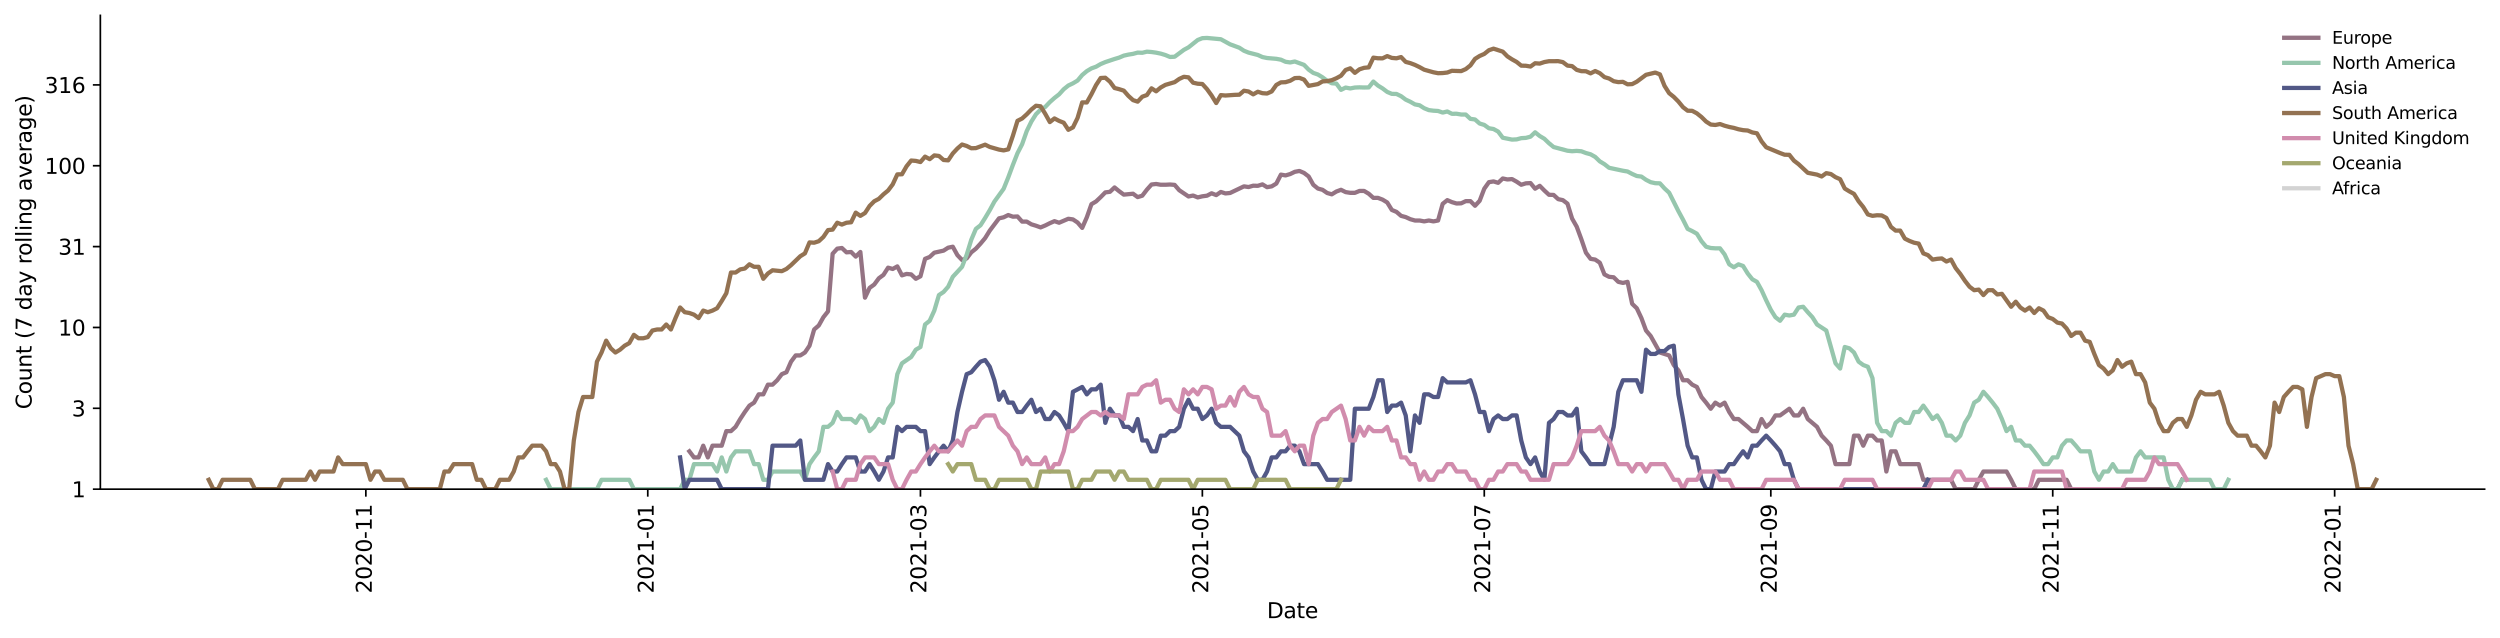 <?xml version="1.0" encoding="utf-8" standalone="no"?>
<!DOCTYPE svg PUBLIC "-//W3C//DTD SVG 1.1//EN"
  "http://www.w3.org/Graphics/SVG/1.1/DTD/svg11.dtd">
<svg xmlns:xlink="http://www.w3.org/1999/xlink" width="1170.166pt" height="298.621pt" viewBox="0 0 1170.166 298.621" xmlns="http://www.w3.org/2000/svg" version="1.1">
 <defs>
  <style type="text/css">*{stroke-linejoin: round; stroke-linecap: butt}</style>
 </defs>
 <g id="figure_1">
  <g id="patch_1">
   <path d="M 0 298.621 
L 1170.166 298.621 
L 1170.166 0 
L 0 0 
z
" style="fill: #ffffff"/>
  </g>
  <g id="axes_1">
   <g id="patch_2">
    <path d="M 46.966 228.96 
L 1162.966 228.96 
L 1162.966 7.2 
L 46.966 7.2 
z
" style="fill: #ffffff"/>
   </g>
   <g id="matplotlib.axis_1">
    <g id="xtick_1">
     <g id="line2d_1">
      <defs>
       <path id="me7f9f7b614" d="M 0 0 
L 0 3.5 
" style="stroke: #000000; stroke-width: 0.8"/>
      </defs>
      <g>
       <use xlink:href="#me7f9f7b614" x="171.242" y="228.96" style="stroke: #000000; stroke-width: 0.8"/>
      </g>
     </g>
     <g id="text_1">
      <!-- 2020-11 -->
      <g transform="translate(174.001 277.743)rotate(-90)scale(0.1 -0.1)">
       <defs>
        <path id="DejaVuSans-32" d="M 1228 531 
L 3431 531 
L 3431 0 
L 469 0 
L 469 531 
Q 828 903 1448 1529 
Q 2069 2156 2228 2338 
Q 2531 2678 2651 2914 
Q 2772 3150 2772 3378 
Q 2772 3750 2511 3984 
Q 2250 4219 1831 4219 
Q 1534 4219 1204 4116 
Q 875 4013 500 3803 
L 500 4441 
Q 881 4594 1212 4672 
Q 1544 4750 1819 4750 
Q 2544 4750 2975 4387 
Q 3406 4025 3406 3419 
Q 3406 3131 3298 2873 
Q 3191 2616 2906 2266 
Q 2828 2175 2409 1742 
Q 1991 1309 1228 531 
z
" transform="scale(0.016)"/>
        <path id="DejaVuSans-30" d="M 2034 4250 
Q 1547 4250 1301 3770 
Q 1056 3291 1056 2328 
Q 1056 1369 1301 889 
Q 1547 409 2034 409 
Q 2525 409 2770 889 
Q 3016 1369 3016 2328 
Q 3016 3291 2770 3770 
Q 2525 4250 2034 4250 
z
M 2034 4750 
Q 2819 4750 3233 4129 
Q 3647 3509 3647 2328 
Q 3647 1150 3233 529 
Q 2819 -91 2034 -91 
Q 1250 -91 836 529 
Q 422 1150 422 2328 
Q 422 3509 836 4129 
Q 1250 4750 2034 4750 
z
" transform="scale(0.016)"/>
        <path id="DejaVuSans-2d" d="M 313 2009 
L 1997 2009 
L 1997 1497 
L 313 1497 
L 313 2009 
z
" transform="scale(0.016)"/>
        <path id="DejaVuSans-31" d="M 794 531 
L 1825 531 
L 1825 4091 
L 703 3866 
L 703 4441 
L 1819 4666 
L 2450 4666 
L 2450 531 
L 3481 531 
L 3481 0 
L 794 0 
L 794 531 
z
" transform="scale(0.016)"/>
       </defs>
       <use xlink:href="#DejaVuSans-32"/>
       <use xlink:href="#DejaVuSans-30" x="63.623"/>
       <use xlink:href="#DejaVuSans-32" x="127.246"/>
       <use xlink:href="#DejaVuSans-30" x="190.869"/>
       <use xlink:href="#DejaVuSans-2d" x="254.492"/>
       <use xlink:href="#DejaVuSans-31" x="290.576"/>
       <use xlink:href="#DejaVuSans-31" x="354.199"/>
      </g>
     </g>
    </g>
    <g id="xtick_2">
     <g id="line2d_2">
      <g>
       <use xlink:href="#me7f9f7b614" x="303.198" y="228.96" style="stroke: #000000; stroke-width: 0.8"/>
      </g>
     </g>
     <g id="text_2">
      <!-- 2021-01 -->
      <g transform="translate(305.957 277.743)rotate(-90)scale(0.1 -0.1)">
       <use xlink:href="#DejaVuSans-32"/>
       <use xlink:href="#DejaVuSans-30" x="63.623"/>
       <use xlink:href="#DejaVuSans-32" x="127.246"/>
       <use xlink:href="#DejaVuSans-31" x="190.869"/>
       <use xlink:href="#DejaVuSans-2d" x="254.492"/>
       <use xlink:href="#DejaVuSans-30" x="290.576"/>
       <use xlink:href="#DejaVuSans-31" x="354.199"/>
      </g>
     </g>
    </g>
    <g id="xtick_3">
     <g id="line2d_3">
      <g>
       <use xlink:href="#me7f9f7b614" x="430.827" y="228.96" style="stroke: #000000; stroke-width: 0.8"/>
      </g>
     </g>
     <g id="text_3">
      <!-- 2021-03 -->
      <g transform="translate(433.587 277.743)rotate(-90)scale(0.1 -0.1)">
       <defs>
        <path id="DejaVuSans-33" d="M 2597 2516 
Q 3050 2419 3304 2112 
Q 3559 1806 3559 1356 
Q 3559 666 3084 287 
Q 2609 -91 1734 -91 
Q 1441 -91 1130 -33 
Q 819 25 488 141 
L 488 750 
Q 750 597 1062 519 
Q 1375 441 1716 441 
Q 2309 441 2620 675 
Q 2931 909 2931 1356 
Q 2931 1769 2642 2001 
Q 2353 2234 1838 2234 
L 1294 2234 
L 1294 2753 
L 1863 2753 
Q 2328 2753 2575 2939 
Q 2822 3125 2822 3475 
Q 2822 3834 2567 4026 
Q 2313 4219 1838 4219 
Q 1578 4219 1281 4162 
Q 984 4106 628 3988 
L 628 4550 
Q 988 4650 1302 4700 
Q 1616 4750 1894 4750 
Q 2613 4750 3031 4423 
Q 3450 4097 3450 3541 
Q 3450 3153 3228 2886 
Q 3006 2619 2597 2516 
z
" transform="scale(0.016)"/>
       </defs>
       <use xlink:href="#DejaVuSans-32"/>
       <use xlink:href="#DejaVuSans-30" x="63.623"/>
       <use xlink:href="#DejaVuSans-32" x="127.246"/>
       <use xlink:href="#DejaVuSans-31" x="190.869"/>
       <use xlink:href="#DejaVuSans-2d" x="254.492"/>
       <use xlink:href="#DejaVuSans-30" x="290.576"/>
       <use xlink:href="#DejaVuSans-33" x="354.199"/>
      </g>
     </g>
    </g>
    <g id="xtick_4">
     <g id="line2d_4">
      <g>
       <use xlink:href="#me7f9f7b614" x="562.783" y="228.96" style="stroke: #000000; stroke-width: 0.8"/>
      </g>
     </g>
     <g id="text_4">
      <!-- 2021-05 -->
      <g transform="translate(565.542 277.743)rotate(-90)scale(0.1 -0.1)">
       <defs>
        <path id="DejaVuSans-35" d="M 691 4666 
L 3169 4666 
L 3169 4134 
L 1269 4134 
L 1269 2991 
Q 1406 3038 1543 3061 
Q 1681 3084 1819 3084 
Q 2600 3084 3056 2656 
Q 3513 2228 3513 1497 
Q 3513 744 3044 326 
Q 2575 -91 1722 -91 
Q 1428 -91 1123 -41 
Q 819 9 494 109 
L 494 744 
Q 775 591 1075 516 
Q 1375 441 1709 441 
Q 2250 441 2565 725 
Q 2881 1009 2881 1497 
Q 2881 1984 2565 2268 
Q 2250 2553 1709 2553 
Q 1456 2553 1204 2497 
Q 953 2441 691 2322 
L 691 4666 
z
" transform="scale(0.016)"/>
       </defs>
       <use xlink:href="#DejaVuSans-32"/>
       <use xlink:href="#DejaVuSans-30" x="63.623"/>
       <use xlink:href="#DejaVuSans-32" x="127.246"/>
       <use xlink:href="#DejaVuSans-31" x="190.869"/>
       <use xlink:href="#DejaVuSans-2d" x="254.492"/>
       <use xlink:href="#DejaVuSans-30" x="290.576"/>
       <use xlink:href="#DejaVuSans-35" x="354.199"/>
      </g>
     </g>
    </g>
    <g id="xtick_5">
     <g id="line2d_5">
      <g>
       <use xlink:href="#me7f9f7b614" x="694.739" y="228.96" style="stroke: #000000; stroke-width: 0.8"/>
      </g>
     </g>
     <g id="text_5">
      <!-- 2021-07 -->
      <g transform="translate(697.498 277.743)rotate(-90)scale(0.1 -0.1)">
       <defs>
        <path id="DejaVuSans-37" d="M 525 4666 
L 3525 4666 
L 3525 4397 
L 1831 0 
L 1172 0 
L 2766 4134 
L 525 4134 
L 525 4666 
z
" transform="scale(0.016)"/>
       </defs>
       <use xlink:href="#DejaVuSans-32"/>
       <use xlink:href="#DejaVuSans-30" x="63.623"/>
       <use xlink:href="#DejaVuSans-32" x="127.246"/>
       <use xlink:href="#DejaVuSans-31" x="190.869"/>
       <use xlink:href="#DejaVuSans-2d" x="254.492"/>
       <use xlink:href="#DejaVuSans-30" x="290.576"/>
       <use xlink:href="#DejaVuSans-37" x="354.199"/>
      </g>
     </g>
    </g>
    <g id="xtick_6">
     <g id="line2d_6">
      <g>
       <use xlink:href="#me7f9f7b614" x="828.858" y="228.96" style="stroke: #000000; stroke-width: 0.8"/>
      </g>
     </g>
     <g id="text_6">
      <!-- 2021-09 -->
      <g transform="translate(831.617 277.743)rotate(-90)scale(0.1 -0.1)">
       <defs>
        <path id="DejaVuSans-39" d="M 703 97 
L 703 672 
Q 941 559 1184 500 
Q 1428 441 1663 441 
Q 2288 441 2617 861 
Q 2947 1281 2994 2138 
Q 2813 1869 2534 1725 
Q 2256 1581 1919 1581 
Q 1219 1581 811 2004 
Q 403 2428 403 3163 
Q 403 3881 828 4315 
Q 1253 4750 1959 4750 
Q 2769 4750 3195 4129 
Q 3622 3509 3622 2328 
Q 3622 1225 3098 567 
Q 2575 -91 1691 -91 
Q 1453 -91 1209 -44 
Q 966 3 703 97 
z
M 1959 2075 
Q 2384 2075 2632 2365 
Q 2881 2656 2881 3163 
Q 2881 3666 2632 3958 
Q 2384 4250 1959 4250 
Q 1534 4250 1286 3958 
Q 1038 3666 1038 3163 
Q 1038 2656 1286 2365 
Q 1534 2075 1959 2075 
z
" transform="scale(0.016)"/>
       </defs>
       <use xlink:href="#DejaVuSans-32"/>
       <use xlink:href="#DejaVuSans-30" x="63.623"/>
       <use xlink:href="#DejaVuSans-32" x="127.246"/>
       <use xlink:href="#DejaVuSans-31" x="190.869"/>
       <use xlink:href="#DejaVuSans-2d" x="254.492"/>
       <use xlink:href="#DejaVuSans-30" x="290.576"/>
       <use xlink:href="#DejaVuSans-39" x="354.199"/>
      </g>
     </g>
    </g>
    <g id="xtick_7">
     <g id="line2d_7">
      <g>
       <use xlink:href="#me7f9f7b614" x="960.814" y="228.96" style="stroke: #000000; stroke-width: 0.8"/>
      </g>
     </g>
     <g id="text_7">
      <!-- 2021-11 -->
      <g transform="translate(963.573 277.743)rotate(-90)scale(0.1 -0.1)">
       <use xlink:href="#DejaVuSans-32"/>
       <use xlink:href="#DejaVuSans-30" x="63.623"/>
       <use xlink:href="#DejaVuSans-32" x="127.246"/>
       <use xlink:href="#DejaVuSans-31" x="190.869"/>
       <use xlink:href="#DejaVuSans-2d" x="254.492"/>
       <use xlink:href="#DejaVuSans-31" x="290.576"/>
       <use xlink:href="#DejaVuSans-31" x="354.199"/>
      </g>
     </g>
    </g>
    <g id="xtick_8">
     <g id="line2d_8">
      <g>
       <use xlink:href="#me7f9f7b614" x="1092.769" y="228.96" style="stroke: #000000; stroke-width: 0.8"/>
      </g>
     </g>
     <g id="text_8">
      <!-- 2022-01 -->
      <g transform="translate(1095.529 277.743)rotate(-90)scale(0.1 -0.1)">
       <use xlink:href="#DejaVuSans-32"/>
       <use xlink:href="#DejaVuSans-30" x="63.623"/>
       <use xlink:href="#DejaVuSans-32" x="127.246"/>
       <use xlink:href="#DejaVuSans-32" x="190.869"/>
       <use xlink:href="#DejaVuSans-2d" x="254.492"/>
       <use xlink:href="#DejaVuSans-30" x="290.576"/>
       <use xlink:href="#DejaVuSans-31" x="354.199"/>
      </g>
     </g>
    </g>
    <g id="text_9">
     <!-- Date -->
     <g transform="translate(593.015 289.341)scale(0.1 -0.1)">
      <defs>
       <path id="DejaVuSans-44" d="M 1259 4147 
L 1259 519 
L 2022 519 
Q 2988 519 3436 956 
Q 3884 1394 3884 2338 
Q 3884 3275 3436 3711 
Q 2988 4147 2022 4147 
L 1259 4147 
z
M 628 4666 
L 1925 4666 
Q 3281 4666 3915 4102 
Q 4550 3538 4550 2338 
Q 4550 1131 3912 565 
Q 3275 0 1925 0 
L 628 0 
L 628 4666 
z
" transform="scale(0.016)"/>
       <path id="DejaVuSans-61" d="M 2194 1759 
Q 1497 1759 1228 1600 
Q 959 1441 959 1056 
Q 959 750 1161 570 
Q 1363 391 1709 391 
Q 2188 391 2477 730 
Q 2766 1069 2766 1631 
L 2766 1759 
L 2194 1759 
z
M 3341 1997 
L 3341 0 
L 2766 0 
L 2766 531 
Q 2569 213 2275 61 
Q 1981 -91 1556 -91 
Q 1019 -91 701 211 
Q 384 513 384 1019 
Q 384 1609 779 1909 
Q 1175 2209 1959 2209 
L 2766 2209 
L 2766 2266 
Q 2766 2663 2505 2880 
Q 2244 3097 1772 3097 
Q 1472 3097 1187 3025 
Q 903 2953 641 2809 
L 641 3341 
Q 956 3463 1253 3523 
Q 1550 3584 1831 3584 
Q 2591 3584 2966 3190 
Q 3341 2797 3341 1997 
z
" transform="scale(0.016)"/>
       <path id="DejaVuSans-74" d="M 1172 4494 
L 1172 3500 
L 2356 3500 
L 2356 3053 
L 1172 3053 
L 1172 1153 
Q 1172 725 1289 603 
Q 1406 481 1766 481 
L 2356 481 
L 2356 0 
L 1766 0 
Q 1100 0 847 248 
Q 594 497 594 1153 
L 594 3053 
L 172 3053 
L 172 3500 
L 594 3500 
L 594 4494 
L 1172 4494 
z
" transform="scale(0.016)"/>
       <path id="DejaVuSans-65" d="M 3597 1894 
L 3597 1613 
L 953 1613 
Q 991 1019 1311 708 
Q 1631 397 2203 397 
Q 2534 397 2845 478 
Q 3156 559 3463 722 
L 3463 178 
Q 3153 47 2828 -22 
Q 2503 -91 2169 -91 
Q 1331 -91 842 396 
Q 353 884 353 1716 
Q 353 2575 817 3079 
Q 1281 3584 2069 3584 
Q 2775 3584 3186 3129 
Q 3597 2675 3597 1894 
z
M 3022 2063 
Q 3016 2534 2758 2815 
Q 2500 3097 2075 3097 
Q 1594 3097 1305 2825 
Q 1016 2553 972 2059 
L 3022 2063 
z
" transform="scale(0.016)"/>
      </defs>
      <use xlink:href="#DejaVuSans-44"/>
      <use xlink:href="#DejaVuSans-61" x="77.002"/>
      <use xlink:href="#DejaVuSans-74" x="138.281"/>
      <use xlink:href="#DejaVuSans-65" x="177.49"/>
     </g>
    </g>
   </g>
   <g id="matplotlib.axis_2">
    <g id="ytick_1">
     <g id="line2d_9">
      <defs>
       <path id="mfad94c2d45" d="M 0 0 
L -3.5 0 
" style="stroke: #000000; stroke-width: 0.8"/>
      </defs>
      <g>
       <use xlink:href="#mfad94c2d45" x="46.966" y="228.96" style="stroke: #000000; stroke-width: 0.8"/>
      </g>
     </g>
     <g id="text_10">
      <!-- 1 -->
      <g transform="translate(33.603 232.759)scale(0.1 -0.1)">
       <use xlink:href="#DejaVuSans-31"/>
      </g>
     </g>
    </g>
    <g id="ytick_2">
     <g id="line2d_10">
      <g>
       <use xlink:href="#mfad94c2d45" x="46.966" y="191.116" style="stroke: #000000; stroke-width: 0.8"/>
      </g>
     </g>
     <g id="text_11">
      <!-- 3 -->
      <g transform="translate(33.603 194.915)scale(0.1 -0.1)">
       <use xlink:href="#DejaVuSans-33"/>
      </g>
     </g>
    </g>
    <g id="ytick_3">
     <g id="line2d_11">
      <g>
       <use xlink:href="#mfad94c2d45" x="46.966" y="153.272" style="stroke: #000000; stroke-width: 0.8"/>
      </g>
     </g>
     <g id="text_12">
      <!-- 10 -->
      <g transform="translate(27.241 157.071)scale(0.1 -0.1)">
       <use xlink:href="#DejaVuSans-31"/>
       <use xlink:href="#DejaVuSans-30" x="63.623"/>
      </g>
     </g>
    </g>
    <g id="ytick_4">
     <g id="line2d_12">
      <g>
       <use xlink:href="#mfad94c2d45" x="46.966" y="115.427" style="stroke: #000000; stroke-width: 0.8"/>
      </g>
     </g>
     <g id="text_13">
      <!-- 31 -->
      <g transform="translate(27.241 119.227)scale(0.1 -0.1)">
       <use xlink:href="#DejaVuSans-33"/>
       <use xlink:href="#DejaVuSans-31" x="63.623"/>
      </g>
     </g>
    </g>
    <g id="ytick_5">
     <g id="line2d_13">
      <g>
       <use xlink:href="#mfad94c2d45" x="46.966" y="77.583" style="stroke: #000000; stroke-width: 0.8"/>
      </g>
     </g>
     <g id="text_14">
      <!-- 100 -->
      <g transform="translate(20.878 81.382)scale(0.1 -0.1)">
       <use xlink:href="#DejaVuSans-31"/>
       <use xlink:href="#DejaVuSans-30" x="63.623"/>
       <use xlink:href="#DejaVuSans-30" x="127.246"/>
      </g>
     </g>
    </g>
    <g id="ytick_6">
     <g id="line2d_14">
      <g>
       <use xlink:href="#mfad94c2d45" x="46.966" y="39.739" style="stroke: #000000; stroke-width: 0.8"/>
      </g>
     </g>
     <g id="text_15">
      <!-- 316 -->
      <g transform="translate(20.878 43.538)scale(0.1 -0.1)">
       <defs>
        <path id="DejaVuSans-36" d="M 2113 2584 
Q 1688 2584 1439 2293 
Q 1191 2003 1191 1497 
Q 1191 994 1439 701 
Q 1688 409 2113 409 
Q 2538 409 2786 701 
Q 3034 994 3034 1497 
Q 3034 2003 2786 2293 
Q 2538 2584 2113 2584 
z
M 3366 4563 
L 3366 3988 
Q 3128 4100 2886 4159 
Q 2644 4219 2406 4219 
Q 1781 4219 1451 3797 
Q 1122 3375 1075 2522 
Q 1259 2794 1537 2939 
Q 1816 3084 2150 3084 
Q 2853 3084 3261 2657 
Q 3669 2231 3669 1497 
Q 3669 778 3244 343 
Q 2819 -91 2113 -91 
Q 1303 -91 875 529 
Q 447 1150 447 2328 
Q 447 3434 972 4092 
Q 1497 4750 2381 4750 
Q 2619 4750 2861 4703 
Q 3103 4656 3366 4563 
z
" transform="scale(0.016)"/>
       </defs>
       <use xlink:href="#DejaVuSans-33"/>
       <use xlink:href="#DejaVuSans-31" x="63.623"/>
       <use xlink:href="#DejaVuSans-36" x="127.246"/>
      </g>
     </g>
    </g>
    <g id="text_16">
     <!-- Count (7 day rolling average) -->
     <g transform="translate(14.798 191.548)rotate(-90)scale(0.1 -0.1)">
      <defs>
       <path id="DejaVuSans-43" d="M 4122 4306 
L 4122 3641 
Q 3803 3938 3442 4084 
Q 3081 4231 2675 4231 
Q 1875 4231 1450 3742 
Q 1025 3253 1025 2328 
Q 1025 1406 1450 917 
Q 1875 428 2675 428 
Q 3081 428 3442 575 
Q 3803 722 4122 1019 
L 4122 359 
Q 3791 134 3420 21 
Q 3050 -91 2638 -91 
Q 1578 -91 968 557 
Q 359 1206 359 2328 
Q 359 3453 968 4101 
Q 1578 4750 2638 4750 
Q 3056 4750 3426 4639 
Q 3797 4528 4122 4306 
z
" transform="scale(0.016)"/>
       <path id="DejaVuSans-6f" d="M 1959 3097 
Q 1497 3097 1228 2736 
Q 959 2375 959 1747 
Q 959 1119 1226 758 
Q 1494 397 1959 397 
Q 2419 397 2687 759 
Q 2956 1122 2956 1747 
Q 2956 2369 2687 2733 
Q 2419 3097 1959 3097 
z
M 1959 3584 
Q 2709 3584 3137 3096 
Q 3566 2609 3566 1747 
Q 3566 888 3137 398 
Q 2709 -91 1959 -91 
Q 1206 -91 779 398 
Q 353 888 353 1747 
Q 353 2609 779 3096 
Q 1206 3584 1959 3584 
z
" transform="scale(0.016)"/>
       <path id="DejaVuSans-75" d="M 544 1381 
L 544 3500 
L 1119 3500 
L 1119 1403 
Q 1119 906 1312 657 
Q 1506 409 1894 409 
Q 2359 409 2629 706 
Q 2900 1003 2900 1516 
L 2900 3500 
L 3475 3500 
L 3475 0 
L 2900 0 
L 2900 538 
Q 2691 219 2414 64 
Q 2138 -91 1772 -91 
Q 1169 -91 856 284 
Q 544 659 544 1381 
z
M 1991 3584 
L 1991 3584 
z
" transform="scale(0.016)"/>
       <path id="DejaVuSans-6e" d="M 3513 2113 
L 3513 0 
L 2938 0 
L 2938 2094 
Q 2938 2591 2744 2837 
Q 2550 3084 2163 3084 
Q 1697 3084 1428 2787 
Q 1159 2491 1159 1978 
L 1159 0 
L 581 0 
L 581 3500 
L 1159 3500 
L 1159 2956 
Q 1366 3272 1645 3428 
Q 1925 3584 2291 3584 
Q 2894 3584 3203 3211 
Q 3513 2838 3513 2113 
z
" transform="scale(0.016)"/>
       <path id="DejaVuSans-20" transform="scale(0.016)"/>
       <path id="DejaVuSans-28" d="M 1984 4856 
Q 1566 4138 1362 3434 
Q 1159 2731 1159 2009 
Q 1159 1288 1364 580 
Q 1569 -128 1984 -844 
L 1484 -844 
Q 1016 -109 783 600 
Q 550 1309 550 2009 
Q 550 2706 781 3412 
Q 1013 4119 1484 4856 
L 1984 4856 
z
" transform="scale(0.016)"/>
       <path id="DejaVuSans-64" d="M 2906 2969 
L 2906 4863 
L 3481 4863 
L 3481 0 
L 2906 0 
L 2906 525 
Q 2725 213 2448 61 
Q 2172 -91 1784 -91 
Q 1150 -91 751 415 
Q 353 922 353 1747 
Q 353 2572 751 3078 
Q 1150 3584 1784 3584 
Q 2172 3584 2448 3432 
Q 2725 3281 2906 2969 
z
M 947 1747 
Q 947 1113 1208 752 
Q 1469 391 1925 391 
Q 2381 391 2643 752 
Q 2906 1113 2906 1747 
Q 2906 2381 2643 2742 
Q 2381 3103 1925 3103 
Q 1469 3103 1208 2742 
Q 947 2381 947 1747 
z
" transform="scale(0.016)"/>
       <path id="DejaVuSans-79" d="M 2059 -325 
Q 1816 -950 1584 -1140 
Q 1353 -1331 966 -1331 
L 506 -1331 
L 506 -850 
L 844 -850 
Q 1081 -850 1212 -737 
Q 1344 -625 1503 -206 
L 1606 56 
L 191 3500 
L 800 3500 
L 1894 763 
L 2988 3500 
L 3597 3500 
L 2059 -325 
z
" transform="scale(0.016)"/>
       <path id="DejaVuSans-72" d="M 2631 2963 
Q 2534 3019 2420 3045 
Q 2306 3072 2169 3072 
Q 1681 3072 1420 2755 
Q 1159 2438 1159 1844 
L 1159 0 
L 581 0 
L 581 3500 
L 1159 3500 
L 1159 2956 
Q 1341 3275 1631 3429 
Q 1922 3584 2338 3584 
Q 2397 3584 2469 3576 
Q 2541 3569 2628 3553 
L 2631 2963 
z
" transform="scale(0.016)"/>
       <path id="DejaVuSans-6c" d="M 603 4863 
L 1178 4863 
L 1178 0 
L 603 0 
L 603 4863 
z
" transform="scale(0.016)"/>
       <path id="DejaVuSans-69" d="M 603 3500 
L 1178 3500 
L 1178 0 
L 603 0 
L 603 3500 
z
M 603 4863 
L 1178 4863 
L 1178 4134 
L 603 4134 
L 603 4863 
z
" transform="scale(0.016)"/>
       <path id="DejaVuSans-67" d="M 2906 1791 
Q 2906 2416 2648 2759 
Q 2391 3103 1925 3103 
Q 1463 3103 1205 2759 
Q 947 2416 947 1791 
Q 947 1169 1205 825 
Q 1463 481 1925 481 
Q 2391 481 2648 825 
Q 2906 1169 2906 1791 
z
M 3481 434 
Q 3481 -459 3084 -895 
Q 2688 -1331 1869 -1331 
Q 1566 -1331 1297 -1286 
Q 1028 -1241 775 -1147 
L 775 -588 
Q 1028 -725 1275 -790 
Q 1522 -856 1778 -856 
Q 2344 -856 2625 -561 
Q 2906 -266 2906 331 
L 2906 616 
Q 2728 306 2450 153 
Q 2172 0 1784 0 
Q 1141 0 747 490 
Q 353 981 353 1791 
Q 353 2603 747 3093 
Q 1141 3584 1784 3584 
Q 2172 3584 2450 3431 
Q 2728 3278 2906 2969 
L 2906 3500 
L 3481 3500 
L 3481 434 
z
" transform="scale(0.016)"/>
       <path id="DejaVuSans-76" d="M 191 3500 
L 800 3500 
L 1894 563 
L 2988 3500 
L 3597 3500 
L 2284 0 
L 1503 0 
L 191 3500 
z
" transform="scale(0.016)"/>
       <path id="DejaVuSans-29" d="M 513 4856 
L 1013 4856 
Q 1481 4119 1714 3412 
Q 1947 2706 1947 2009 
Q 1947 1309 1714 600 
Q 1481 -109 1013 -844 
L 513 -844 
Q 928 -128 1133 580 
Q 1338 1288 1338 2009 
Q 1338 2731 1133 3434 
Q 928 4138 513 4856 
z
" transform="scale(0.016)"/>
      </defs>
      <use xlink:href="#DejaVuSans-43"/>
      <use xlink:href="#DejaVuSans-6f" x="69.824"/>
      <use xlink:href="#DejaVuSans-75" x="131.006"/>
      <use xlink:href="#DejaVuSans-6e" x="194.385"/>
      <use xlink:href="#DejaVuSans-74" x="257.764"/>
      <use xlink:href="#DejaVuSans-20" x="296.973"/>
      <use xlink:href="#DejaVuSans-28" x="328.76"/>
      <use xlink:href="#DejaVuSans-37" x="367.773"/>
      <use xlink:href="#DejaVuSans-20" x="431.396"/>
      <use xlink:href="#DejaVuSans-64" x="463.184"/>
      <use xlink:href="#DejaVuSans-61" x="526.66"/>
      <use xlink:href="#DejaVuSans-79" x="587.939"/>
      <use xlink:href="#DejaVuSans-20" x="647.119"/>
      <use xlink:href="#DejaVuSans-72" x="678.906"/>
      <use xlink:href="#DejaVuSans-6f" x="717.77"/>
      <use xlink:href="#DejaVuSans-6c" x="778.951"/>
      <use xlink:href="#DejaVuSans-6c" x="806.734"/>
      <use xlink:href="#DejaVuSans-69" x="834.518"/>
      <use xlink:href="#DejaVuSans-6e" x="862.301"/>
      <use xlink:href="#DejaVuSans-67" x="925.68"/>
      <use xlink:href="#DejaVuSans-20" x="989.156"/>
      <use xlink:href="#DejaVuSans-61" x="1020.943"/>
      <use xlink:href="#DejaVuSans-76" x="1082.223"/>
      <use xlink:href="#DejaVuSans-65" x="1141.402"/>
      <use xlink:href="#DejaVuSans-72" x="1202.926"/>
      <use xlink:href="#DejaVuSans-61" x="1244.039"/>
      <use xlink:href="#DejaVuSans-67" x="1305.318"/>
      <use xlink:href="#DejaVuSans-65" x="1368.795"/>
      <use xlink:href="#DejaVuSans-29" x="1430.318"/>
     </g>
    </g>
   </g>
   <g id="line2d_15">
    <path d="M 322.667 211.243 
L 324.83 214.103 
L 326.993 214.103 
L 329.156 208.612 
L 331.32 214.103 
L 333.483 208.612 
L 337.809 208.612 
L 339.972 201.786 
L 342.136 201.786 
L 344.299 199.793 
L 346.462 196.137 
L 348.625 192.847 
L 350.788 189.857 
L 352.952 188.458 
L 355.115 184.586 
L 357.278 184.586 
L 359.441 180.045 
L 361.605 180.045 
L 363.768 177.99 
L 365.931 175.13 
L 368.094 174.229 
L 370.257 169.289 
L 372.421 166.366 
L 374.584 166.366 
L 376.747 164.996 
L 378.91 161.802 
L 381.073 154.224 
L 383.237 152.346 
L 385.4 148.474 
L 387.563 145.749 
L 389.726 118.763 
L 391.889 116.385 
L 394.053 116.081 
L 396.216 118.112 
L 398.379 117.951 
L 400.542 120.105 
L 402.705 117.951 
L 404.869 139.323 
L 407.032 134.742 
L 409.195 133.177 
L 411.358 130.253 
L 413.522 128.66 
L 415.685 125.286 
L 417.848 125.893 
L 420.011 124.69 
L 422.174 128.883 
L 424.338 128.219 
L 426.501 128.439 
L 428.664 130.487 
L 430.827 129.334 
L 432.99 121.148 
L 435.154 120.276 
L 437.317 118.273 
L 441.643 117.316 
L 443.806 115.93 
L 445.97 115.481 
L 448.133 119.427 
L 450.296 121.683 
L 452.459 120.972 
L 454.623 118.112 
L 456.786 116.385 
L 458.949 114.026 
L 461.112 111.428 
L 463.275 107.938 
L 467.602 102.202 
L 469.765 101.709 
L 471.928 100.651 
L 474.091 101.417 
L 476.255 101.32 
L 478.418 103.727 
L 480.581 103.727 
L 482.744 104.999 
L 484.907 105.655 
L 487.071 106.436 
L 489.234 105.544 
L 491.397 104.463 
L 493.56 103.519 
L 495.724 104.251 
L 500.05 102.401 
L 502.213 102.703 
L 504.376 104.145 
L 506.54 106.663 
L 508.703 101.709 
L 510.866 95.57 
L 513.029 94.296 
L 515.192 92.253 
L 517.356 90.054 
L 519.519 89.78 
L 521.682 87.736 
L 523.845 89.509 
L 526.008 91.1 
L 530.335 90.677 
L 532.498 92.253 
L 534.661 91.599 
L 536.825 88.775 
L 538.988 86.358 
L 541.151 86.113 
L 543.314 86.481 
L 545.477 86.481 
L 547.641 86.358 
L 549.804 86.542 
L 551.967 89.04 
L 556.293 91.961 
L 558.457 91.527 
L 560.62 92.4 
L 562.783 91.888 
L 564.946 91.599 
L 567.109 90.468 
L 569.273 91.313 
L 571.436 89.848 
L 573.599 90.538 
L 575.762 90.329 
L 582.252 87.228 
L 584.415 87.544 
L 586.578 86.915 
L 588.742 86.977 
L 590.905 86.297 
L 593.068 87.608 
L 595.231 87.228 
L 597.394 85.931 
L 599.558 81.732 
L 601.721 82.107 
L 603.884 81.466 
L 606.047 80.426 
L 608.21 80.019 
L 610.374 80.942 
L 612.537 82.595 
L 614.7 86.481 
L 616.863 88.251 
L 619.026 88.841 
L 621.19 90.329 
L 623.353 90.958 
L 625.516 89.645 
L 627.679 88.841 
L 629.843 89.917 
L 632.006 90.26 
L 634.169 90.26 
L 636.332 89.375 
L 638.495 89.375 
L 640.659 90.677 
L 642.822 92.622 
L 644.985 92.622 
L 647.148 93.448 
L 649.311 94.768 
L 651.475 98.275 
L 653.638 99.169 
L 655.801 101.032 
L 657.964 101.612 
L 660.127 102.602 
L 662.291 103.211 
L 664.454 103.211 
L 666.617 103.623 
L 668.78 103.211 
L 670.944 103.623 
L 673.107 103.211 
L 675.27 95.408 
L 677.433 93.678 
L 679.596 94.61 
L 681.76 95.247 
L 683.923 95.167 
L 686.086 94.141 
L 688.249 94.141 
L 690.412 96.309 
L 692.576 93.985 
L 694.739 88.316 
L 696.902 85.272 
L 699.065 84.918 
L 701.228 85.57 
L 703.392 83.539 
L 705.555 83.992 
L 707.718 83.821 
L 709.881 85.036 
L 712.045 86.481 
L 714.208 85.811 
L 716.371 85.69 
L 718.534 88.316 
L 720.697 86.977 
L 722.861 89.173 
L 725.024 91.17 
L 727.187 91.242 
L 729.35 93.221 
L 731.513 93.678 
L 733.677 95.327 
L 735.84 102.302 
L 738.003 106.099 
L 740.166 111.958 
L 742.329 118.273 
L 744.493 121.148 
L 746.656 121.504 
L 748.819 122.965 
L 750.982 128.439 
L 753.146 129.561 
L 755.309 129.79 
L 757.472 131.927 
L 759.635 132.421 
L 761.798 131.927 
L 763.962 142.211 
L 766.125 144.288 
L 768.288 148.882 
L 770.451 154.711 
L 772.614 157.261 
L 776.941 164.996 
L 781.267 166.366 
L 783.43 170.855 
L 785.594 173.353 
L 787.757 177.99 
L 789.92 177.99 
L 792.083 180.045 
L 794.246 181.123 
L 796.41 185.827 
L 798.573 188.458 
L 800.736 191.318 
L 802.899 188.458 
L 805.063 189.857 
L 807.226 188.458 
L 809.389 192.847 
L 811.552 196.137 
L 813.715 196.137 
L 818.042 199.793 
L 820.205 201.786 
L 822.368 201.786 
L 824.531 196.137 
L 826.695 199.793 
L 828.858 197.915 
L 831.021 194.451 
L 833.184 194.451 
L 837.511 191.318 
L 839.674 194.451 
L 841.837 194.451 
L 844 191.318 
L 846.164 196.137 
L 850.49 199.793 
L 852.653 203.908 
L 854.816 206.176 
L 856.98 208.612 
L 859.143 217.236 
L 865.632 217.236 
L 867.796 203.908 
L 869.959 203.908 
L 872.122 208.612 
L 874.285 203.908 
L 876.448 203.908 
L 878.612 206.176 
L 880.775 206.176 
L 882.938 220.699 
L 885.101 211.243 
L 887.265 211.243 
L 889.428 217.236 
L 898.081 217.236 
L 900.244 224.571 
L 913.223 224.571 
L 915.386 228.96 
L 924.039 228.96 
L 926.202 224.571 
L 928.366 220.699 
L 939.182 220.699 
L 941.345 224.571 
L 943.508 228.96 
L 952.161 228.96 
L 954.324 224.571 
L 967.303 224.571 
L 969.466 228.96 
L 1019.22 228.96 
L 1021.384 224.571 
L 1021.384 224.571 
" clip-path="url(#pbb319bbebc)" style="fill: none; stroke: #947383; stroke-width: 2; stroke-linecap: square"/>
   </g>
   <g id="line2d_16">
    <path d="M 255.607 224.571 
L 257.77 228.96 
L 279.403 228.96 
L 281.566 224.571 
L 294.545 224.571 
L 296.708 228.96 
L 318.34 228.96 
L 320.504 224.571 
L 322.667 224.571 
L 324.83 217.236 
L 333.483 217.236 
L 335.646 220.699 
L 337.809 214.103 
L 339.972 220.699 
L 342.136 214.103 
L 344.299 211.243 
L 350.788 211.243 
L 352.952 217.236 
L 355.115 217.236 
L 357.278 224.571 
L 359.441 224.571 
L 361.605 220.699 
L 374.584 220.699 
L 376.747 224.571 
L 378.91 217.236 
L 381.073 214.103 
L 383.237 211.243 
L 385.4 199.793 
L 387.563 199.793 
L 389.726 197.915 
L 391.889 192.847 
L 394.053 196.137 
L 398.379 196.137 
L 400.542 197.915 
L 402.705 194.451 
L 404.869 196.137 
L 407.032 201.786 
L 409.195 199.793 
L 411.358 196.137 
L 413.522 197.915 
L 415.685 191.318 
L 417.848 188.458 
L 420.011 175.13 
L 422.174 170.063 
L 426.501 167.073 
L 428.664 163.681 
L 430.827 162.416 
L 432.99 151.892 
L 435.154 150.139 
L 437.317 145.378 
L 439.48 138.117 
L 441.643 136.669 
L 443.806 134.212 
L 445.97 129.561 
L 450.296 124.888 
L 452.459 119.26 
L 454.623 112.226 
L 456.786 107.121 
L 458.949 105.435 
L 461.112 102.004 
L 463.275 98.364 
L 465.439 94.374 
L 469.765 88.381 
L 471.928 83.036 
L 474.091 77.21 
L 476.255 71.708 
L 478.418 67.51 
L 480.581 61.351 
L 482.744 56.908 
L 484.907 53.464 
L 487.071 51.305 
L 489.234 50.062 
L 491.397 47.784 
L 493.56 45.851 
L 495.724 44.16 
L 497.887 41.769 
L 500.05 40.031 
L 502.213 38.999 
L 504.376 37.703 
L 506.54 35.114 
L 508.703 33.295 
L 510.866 32.002 
L 513.029 31.225 
L 515.192 29.977 
L 517.356 29.063 
L 521.682 27.614 
L 523.845 26.964 
L 526.008 26.041 
L 528.172 25.555 
L 530.335 25.209 
L 532.498 24.623 
L 534.661 24.707 
L 536.825 24.185 
L 538.988 24.343 
L 541.151 24.651 
L 543.314 25.104 
L 545.477 25.758 
L 547.641 26.663 
L 549.804 26.554 
L 554.13 23.336 
L 556.293 22.167 
L 560.62 18.717 
L 562.783 17.867 
L 564.946 17.76 
L 571.436 18.367 
L 575.762 20.745 
L 580.089 22.341 
L 582.252 23.753 
L 584.415 24.623 
L 588.742 25.729 
L 590.905 26.703 
L 593.068 27.156 
L 597.394 27.532 
L 599.558 27.934 
L 601.721 28.924 
L 603.884 29.224 
L 606.047 28.785 
L 610.374 30.366 
L 612.537 32.594 
L 614.7 34.123 
L 616.863 34.87 
L 619.026 36.189 
L 621.19 37.815 
L 623.353 38.97 
L 625.516 39.13 
L 627.679 42.055 
L 629.843 40.989 
L 632.006 41.392 
L 634.169 40.973 
L 636.332 40.881 
L 638.495 40.958 
L 640.659 40.912 
L 642.822 38.181 
L 644.985 40.061 
L 647.148 41.392 
L 649.311 43.025 
L 651.475 43.94 
L 653.638 43.974 
L 655.801 45.021 
L 657.964 46.629 
L 660.127 47.633 
L 662.291 48.864 
L 664.454 49.278 
L 666.617 50.657 
L 668.78 51.538 
L 670.944 51.815 
L 673.107 51.944 
L 675.27 52.684 
L 677.433 52.182 
L 679.596 53.262 
L 681.76 53.24 
L 683.923 53.6 
L 686.086 53.622 
L 688.249 55.631 
L 690.412 55.921 
L 692.576 57.821 
L 694.739 58.471 
L 696.902 60.03 
L 699.065 60.39 
L 701.228 61.581 
L 703.392 64.475 
L 707.718 65.337 
L 709.881 65.24 
L 712.045 64.665 
L 714.208 64.538 
L 716.371 63.974 
L 718.534 61.929 
L 720.697 63.666 
L 722.861 64.951 
L 725.024 67.03 
L 727.187 68.815 
L 733.677 70.55 
L 735.84 70.778 
L 738.003 70.626 
L 740.166 70.816 
L 742.329 71.629 
L 744.493 72.222 
L 746.656 73.441 
L 748.819 75.535 
L 750.982 76.84 
L 753.146 78.536 
L 759.635 79.918 
L 761.798 80.273 
L 763.962 81.414 
L 766.125 82.377 
L 768.288 82.65 
L 770.451 84.164 
L 772.614 85.272 
L 774.778 85.75 
L 776.941 85.811 
L 779.104 88.186 
L 781.267 90.191 
L 785.594 98.809 
L 787.757 102.804 
L 789.92 107.121 
L 792.083 108.176 
L 794.246 109.389 
L 796.41 112.907 
L 798.573 115.481 
L 800.736 116.081 
L 802.899 116.233 
L 805.063 116.233 
L 807.226 119.093 
L 809.389 123.72 
L 811.552 125.086 
L 813.715 123.72 
L 815.879 124.494 
L 818.042 128.001 
L 820.205 130.723 
L 822.368 131.927 
L 824.531 135.829 
L 826.695 140.576 
L 828.858 145.011 
L 831.021 148.474 
L 833.184 150.139 
L 835.347 147.278 
L 837.511 147.672 
L 839.674 147.278 
L 841.837 143.933 
L 844 143.581 
L 846.164 146.125 
L 848.327 148.474 
L 850.49 151.892 
L 854.816 154.711 
L 859.143 170.063 
L 861.306 172.499 
L 863.469 162.416 
L 865.632 163.043 
L 867.796 164.996 
L 869.959 169.289 
L 872.122 170.855 
L 874.285 171.667 
L 876.448 177.009 
L 878.612 197.915 
L 880.775 201.786 
L 882.938 201.786 
L 885.101 203.908 
L 887.265 197.915 
L 889.428 196.137 
L 891.591 197.915 
L 893.754 197.915 
L 895.917 192.847 
L 898.081 192.847 
L 900.244 189.857 
L 902.407 192.847 
L 904.57 196.137 
L 906.733 194.451 
L 908.897 197.915 
L 911.06 203.908 
L 913.223 203.908 
L 915.386 206.176 
L 917.549 203.908 
L 919.713 197.915 
L 921.876 194.451 
L 924.039 188.458 
L 926.202 187.116 
L 928.366 183.391 
L 930.529 185.827 
L 932.692 188.458 
L 934.855 191.318 
L 937.018 196.137 
L 939.182 201.786 
L 941.345 199.793 
L 943.508 206.176 
L 945.671 206.176 
L 947.834 208.612 
L 949.998 208.612 
L 952.161 211.243 
L 954.324 214.103 
L 956.487 217.236 
L 958.65 217.236 
L 960.814 214.103 
L 962.977 214.103 
L 965.14 208.612 
L 967.303 206.176 
L 969.466 206.176 
L 971.63 208.612 
L 973.793 211.243 
L 978.119 211.243 
L 980.283 220.699 
L 982.446 224.571 
L 984.609 220.699 
L 986.772 220.699 
L 988.935 217.236 
L 991.099 220.699 
L 997.588 220.699 
L 999.751 214.103 
L 1001.915 211.243 
L 1004.078 214.103 
L 1012.731 214.103 
L 1014.894 224.571 
L 1017.057 228.96 
L 1019.22 228.96 
L 1021.384 224.571 
L 1034.363 224.571 
L 1036.526 228.96 
L 1040.852 228.96 
L 1043.016 224.571 
L 1043.016 224.571 
" clip-path="url(#pbb319bbebc)" style="fill: none; stroke: #96c6ad; stroke-width: 2; stroke-linecap: square"/>
   </g>
   <g id="line2d_17">
    <path d="M 318.34 214.103 
L 320.504 228.96 
L 322.667 224.571 
L 335.646 224.571 
L 337.809 228.96 
L 359.441 228.96 
L 361.605 208.612 
L 372.421 208.612 
L 374.584 206.176 
L 376.747 224.571 
L 385.4 224.571 
L 387.563 217.236 
L 389.726 220.699 
L 391.889 220.699 
L 394.053 217.236 
L 396.216 214.103 
L 400.542 214.103 
L 402.705 220.699 
L 404.869 220.699 
L 407.032 217.236 
L 409.195 220.699 
L 411.358 224.571 
L 413.522 220.699 
L 415.685 214.103 
L 417.848 214.103 
L 420.011 199.793 
L 422.174 201.786 
L 424.338 199.793 
L 428.664 199.793 
L 430.827 201.786 
L 432.99 201.786 
L 435.154 217.236 
L 437.317 214.103 
L 439.48 211.243 
L 441.643 208.612 
L 443.806 211.243 
L 445.97 206.176 
L 448.133 192.847 
L 450.296 183.391 
L 452.459 175.13 
L 454.623 174.229 
L 456.786 171.667 
L 458.949 169.289 
L 461.112 168.534 
L 463.275 171.667 
L 465.439 177.99 
L 467.602 187.116 
L 469.765 183.391 
L 471.928 188.458 
L 474.091 188.458 
L 476.255 192.847 
L 478.418 192.847 
L 480.581 189.857 
L 482.744 187.116 
L 484.907 192.847 
L 487.071 191.318 
L 489.234 196.137 
L 491.397 196.137 
L 493.56 192.847 
L 495.724 194.451 
L 497.887 197.915 
L 500.05 201.786 
L 502.213 183.391 
L 506.54 181.123 
L 508.703 184.586 
L 510.866 182.238 
L 513.029 182.238 
L 515.192 180.045 
L 517.356 197.915 
L 519.519 191.318 
L 521.682 194.451 
L 523.845 194.451 
L 526.008 199.793 
L 528.172 199.793 
L 530.335 201.786 
L 532.498 196.137 
L 534.661 206.176 
L 536.825 206.176 
L 538.988 211.243 
L 541.151 211.243 
L 543.314 203.908 
L 545.477 203.908 
L 547.641 201.786 
L 549.804 201.786 
L 551.967 199.793 
L 554.13 191.318 
L 556.293 187.116 
L 558.457 191.318 
L 560.62 191.318 
L 562.783 196.137 
L 564.946 194.451 
L 567.109 191.318 
L 569.273 197.915 
L 571.436 199.793 
L 575.762 199.793 
L 580.089 203.908 
L 582.252 211.243 
L 584.415 214.103 
L 586.578 220.699 
L 588.742 224.571 
L 590.905 224.571 
L 593.068 220.699 
L 595.231 214.103 
L 597.394 214.103 
L 599.558 211.243 
L 601.721 211.243 
L 603.884 208.612 
L 606.047 208.612 
L 608.21 211.243 
L 610.374 217.236 
L 616.863 217.236 
L 619.026 220.699 
L 621.19 224.571 
L 632.006 224.571 
L 634.169 191.318 
L 640.659 191.318 
L 642.822 185.827 
L 644.985 177.99 
L 647.148 177.99 
L 649.311 192.847 
L 651.475 189.857 
L 653.638 189.857 
L 655.801 188.458 
L 657.964 194.451 
L 660.127 211.243 
L 662.291 194.451 
L 664.454 197.915 
L 666.617 184.586 
L 668.78 184.586 
L 670.944 185.827 
L 673.107 185.827 
L 675.27 177.009 
L 677.433 179.002 
L 686.086 179.002 
L 688.249 177.99 
L 690.412 184.586 
L 692.576 192.847 
L 694.739 192.847 
L 696.902 201.786 
L 699.065 196.137 
L 701.228 194.451 
L 703.392 196.137 
L 705.555 196.137 
L 707.718 194.451 
L 709.881 194.451 
L 712.045 206.176 
L 714.208 214.103 
L 716.371 217.236 
L 718.534 214.103 
L 720.697 220.699 
L 722.861 224.571 
L 725.024 197.915 
L 727.187 196.137 
L 729.35 192.847 
L 731.513 192.847 
L 733.677 194.451 
L 735.84 194.451 
L 738.003 191.318 
L 740.166 211.243 
L 742.329 214.103 
L 744.493 217.236 
L 750.982 217.236 
L 755.309 199.793 
L 757.472 183.391 
L 759.635 177.99 
L 766.125 177.99 
L 768.288 183.391 
L 770.451 163.681 
L 772.614 165.674 
L 774.778 165.674 
L 776.941 164.332 
L 779.104 164.332 
L 781.267 162.416 
L 783.43 161.802 
L 785.594 184.586 
L 787.757 196.137 
L 789.92 208.612 
L 792.083 214.103 
L 794.246 214.103 
L 796.41 224.571 
L 798.573 228.96 
L 800.736 228.96 
L 802.899 220.699 
L 807.226 220.699 
L 809.389 217.236 
L 811.552 217.236 
L 813.715 214.103 
L 815.879 211.243 
L 818.042 214.103 
L 820.205 208.612 
L 822.368 208.612 
L 824.531 206.176 
L 826.695 203.908 
L 828.858 206.176 
L 831.021 208.612 
L 833.184 211.243 
L 835.347 217.236 
L 837.511 217.236 
L 839.674 224.571 
L 841.837 228.96 
L 900.244 228.96 
L 902.407 224.571 
L 902.407 224.571 
" clip-path="url(#pbb319bbebc)" style="fill: none; stroke: #525886; stroke-width: 2; stroke-linecap: square"/>
   </g>
   <g id="line2d_18">
    <path d="M 97.693 224.571 
L 99.856 228.96 
L 102.019 228.96 
L 104.183 224.571 
L 117.162 224.571 
L 119.325 228.96 
L 130.141 228.96 
L 132.304 224.571 
L 143.12 224.571 
L 145.284 220.699 
L 147.447 224.571 
L 149.61 220.699 
L 156.1 220.699 
L 158.263 214.103 
L 160.426 217.236 
L 171.242 217.236 
L 173.405 224.571 
L 175.568 220.699 
L 177.732 220.699 
L 179.895 224.571 
L 188.548 224.571 
L 190.711 228.96 
L 205.853 228.96 
L 208.017 220.699 
L 210.18 220.699 
L 212.343 217.236 
L 220.996 217.236 
L 223.159 224.571 
L 225.322 224.571 
L 227.485 228.96 
L 231.812 228.96 
L 233.975 224.571 
L 238.302 224.571 
L 240.465 220.699 
L 242.628 214.103 
L 244.791 214.103 
L 246.954 211.243 
L 249.118 208.612 
L 253.444 208.612 
L 255.607 211.243 
L 257.77 217.236 
L 259.934 217.236 
L 262.097 220.699 
L 264.26 228.96 
L 266.423 228.96 
L 268.586 206.176 
L 270.75 192.847 
L 272.913 185.827 
L 277.239 185.827 
L 279.403 169.289 
L 281.566 164.996 
L 283.729 159.453 
L 285.892 163.043 
L 288.055 164.996 
L 290.219 163.681 
L 292.382 161.802 
L 294.545 160.607 
L 296.708 156.735 
L 298.871 158.339 
L 301.035 158.339 
L 303.198 157.795 
L 305.361 154.711 
L 307.524 154.224 
L 309.687 154.224 
L 311.851 151.892 
L 314.014 154.224 
L 316.177 148.882 
L 318.34 143.933 
L 320.504 146.125 
L 322.667 146.505 
L 324.83 147.278 
L 326.993 148.882 
L 329.156 145.378 
L 331.32 146.125 
L 333.483 145.378 
L 335.646 144.288 
L 337.809 140.896 
L 339.972 137.24 
L 342.136 127.568 
L 344.299 127.568 
L 346.462 126.098 
L 348.625 125.689 
L 350.788 123.72 
L 352.952 124.888 
L 355.115 124.888 
L 357.278 130.487 
L 359.441 128.001 
L 361.605 126.511 
L 365.931 126.93 
L 368.094 125.893 
L 370.257 124.105 
L 374.584 119.934 
L 376.747 118.599 
L 378.91 113.462 
L 381.073 113.602 
L 383.237 112.907 
L 385.4 110.906 
L 387.563 107.703 
L 389.726 107.469 
L 391.889 104.251 
L 394.053 105.108 
L 396.216 104.251 
L 398.379 104.04 
L 400.542 99.533 
L 402.705 101.032 
L 404.869 99.717 
L 407.032 96.392 
L 409.195 94.218 
L 411.358 93.07 
L 413.522 90.958 
L 415.685 89.173 
L 417.848 86.297 
L 420.011 81.625 
L 422.174 81.572 
L 424.338 77.819 
L 426.501 75.14 
L 428.664 75.315 
L 430.827 75.845 
L 432.99 73.317 
L 435.154 74.493 
L 437.317 72.745 
L 439.48 72.989 
L 441.643 74.88 
L 443.806 75.053 
L 445.97 71.826 
L 448.133 69.505 
L 450.296 67.649 
L 452.459 68.315 
L 454.623 69.395 
L 456.786 69.322 
L 461.112 67.718 
L 463.275 68.779 
L 467.602 70.023 
L 469.765 70.399 
L 471.928 69.912 
L 474.091 63.573 
L 476.255 56.559 
L 478.418 55.463 
L 480.581 53.509 
L 482.744 51.263 
L 484.907 49.498 
L 487.071 49.758 
L 489.234 53.262 
L 491.397 57.134 
L 493.56 55.439 
L 495.724 56.584 
L 497.887 57.437 
L 500.05 60.754 
L 502.213 59.62 
L 504.376 55.2 
L 506.54 47.918 
L 508.703 47.956 
L 510.866 44.109 
L 513.029 39.822 
L 515.192 36.511 
L 517.356 36.39 
L 519.519 38.238 
L 521.682 41.19 
L 523.845 41.738 
L 526.008 42.423 
L 528.172 44.899 
L 530.335 46.868 
L 532.498 47.577 
L 534.661 45.266 
L 536.825 44.485 
L 538.988 41.346 
L 541.151 42.731 
L 543.314 40.943 
L 545.477 39.733 
L 549.804 38.452 
L 551.967 36.945 
L 554.13 35.95 
L 556.293 36.203 
L 558.457 38.71 
L 560.62 39.188 
L 562.783 39.32 
L 564.946 41.706 
L 567.109 44.708 
L 569.273 48.224 
L 571.436 44.519 
L 573.599 44.708 
L 577.926 44.399 
L 580.089 44.331 
L 582.252 42.472 
L 584.415 42.829 
L 586.578 44.16 
L 588.742 42.943 
L 590.905 43.621 
L 593.068 43.772 
L 595.231 42.812 
L 597.394 39.763 
L 599.558 38.552 
L 601.721 38.466 
L 603.884 37.801 
L 606.047 36.551 
L 608.21 36.457 
L 610.374 37.26 
L 612.537 40.181 
L 616.863 39.364 
L 619.026 38.111 
L 621.19 37.956 
L 623.353 37.536 
L 625.516 36.619 
L 627.679 35.438 
L 629.843 32.75 
L 632.006 31.979 
L 634.169 34.098 
L 636.332 32.439 
L 638.495 31.745 
L 640.659 31.536 
L 642.822 26.984 
L 644.985 27.277 
L 647.148 27.298 
L 649.311 26.257 
L 651.475 27.105 
L 653.638 27.288 
L 655.801 26.713 
L 657.964 28.977 
L 660.127 29.55 
L 662.291 30.377 
L 664.454 31.421 
L 666.617 32.618 
L 670.944 33.836 
L 673.107 34.261 
L 675.27 34.198 
L 677.433 33.948 
L 679.596 33.137 
L 683.923 33.283 
L 686.086 32.333 
L 688.249 30.612 
L 690.412 27.553 
L 692.576 26.198 
L 694.739 25.238 
L 696.902 23.507 
L 699.065 22.773 
L 703.392 24.167 
L 705.555 26.375 
L 707.718 27.779 
L 709.881 28.988 
L 712.045 30.725 
L 714.208 30.781 
L 716.371 31.145 
L 718.534 29.604 
L 720.697 29.768 
L 722.861 29.042 
L 725.024 28.647 
L 729.35 28.626 
L 731.513 29.074 
L 733.677 30.714 
L 735.84 30.94 
L 738.003 32.702 
L 740.166 33.307 
L 742.329 33.356 
L 744.493 34.337 
L 746.656 33.246 
L 748.819 34.261 
L 750.982 36.096 
L 753.146 36.741 
L 755.309 38.012 
L 757.472 38.437 
L 759.635 38.309 
L 761.798 39.467 
L 763.962 39.364 
L 766.125 38.238 
L 770.451 35.011 
L 774.778 33.973 
L 776.941 34.806 
L 779.104 40.196 
L 781.267 43.604 
L 783.43 45.336 
L 785.594 47.52 
L 787.757 50.164 
L 789.92 51.815 
L 792.083 51.88 
L 794.246 53.039 
L 796.41 54.775 
L 798.573 56.908 
L 800.736 58.288 
L 802.899 58.498 
L 805.063 58.054 
L 807.226 58.841 
L 809.389 59.43 
L 811.552 59.866 
L 813.715 60.502 
L 815.879 60.923 
L 818.042 61.094 
L 820.205 61.987 
L 822.368 62.399 
L 824.531 66.189 
L 826.695 68.923 
L 833.184 71.629 
L 835.347 72.422 
L 837.511 72.462 
L 839.674 75.184 
L 841.837 76.84 
L 846.164 80.89 
L 850.49 81.732 
L 852.653 82.595 
L 854.816 81.046 
L 856.98 81.466 
L 859.143 82.925 
L 861.306 83.878 
L 863.469 88.251 
L 865.632 89.577 
L 867.796 90.747 
L 869.959 94.218 
L 872.122 96.895 
L 874.285 100.368 
L 876.448 101.032 
L 878.612 100.745 
L 880.775 100.841 
L 882.938 102.004 
L 885.101 106.211 
L 887.265 107.938 
L 889.428 107.938 
L 891.591 111.692 
L 893.754 112.77 
L 895.917 113.602 
L 898.081 114.026 
L 900.244 118.599 
L 902.407 119.427 
L 904.57 121.504 
L 906.733 121.148 
L 908.897 120.972 
L 911.06 122.409 
L 913.223 121.504 
L 915.386 125.487 
L 917.549 128.219 
L 919.713 131.44 
L 921.876 134.212 
L 924.039 135.829 
L 926.202 135.554 
L 928.366 138.117 
L 930.529 135.829 
L 932.692 135.829 
L 934.855 137.822 
L 937.018 137.53 
L 941.345 143.581 
L 943.508 141.22 
L 945.671 143.933 
L 947.834 145.378 
L 949.998 143.933 
L 952.161 146.505 
L 954.324 144.288 
L 956.487 145.378 
L 958.65 148.474 
L 960.814 149.296 
L 962.977 151.004 
L 965.14 151.445 
L 967.303 153.745 
L 969.466 157.261 
L 971.63 155.708 
L 973.793 155.708 
L 975.956 159.453 
L 978.119 160.025 
L 980.283 165.674 
L 982.446 170.855 
L 984.609 172.499 
L 986.772 175.13 
L 988.935 173.353 
L 991.099 168.534 
L 993.262 171.667 
L 995.425 170.063 
L 997.588 169.289 
L 999.751 175.13 
L 1001.915 175.13 
L 1004.078 179.002 
L 1006.241 188.458 
L 1008.404 191.318 
L 1010.567 197.915 
L 1012.731 201.786 
L 1014.894 201.786 
L 1017.057 197.915 
L 1019.22 196.137 
L 1021.384 196.137 
L 1023.547 199.793 
L 1025.71 194.451 
L 1027.873 187.116 
L 1030.036 183.391 
L 1032.2 184.586 
L 1036.526 184.586 
L 1038.689 183.391 
L 1040.852 189.857 
L 1043.016 197.915 
L 1045.179 201.786 
L 1047.342 203.908 
L 1051.668 203.908 
L 1053.832 208.612 
L 1055.995 208.612 
L 1058.158 211.243 
L 1060.321 214.103 
L 1062.485 208.612 
L 1064.648 188.458 
L 1066.811 192.847 
L 1068.974 185.827 
L 1071.137 183.391 
L 1073.301 181.123 
L 1075.464 181.123 
L 1077.627 182.238 
L 1079.79 199.793 
L 1081.953 185.827 
L 1084.117 177.009 
L 1088.443 175.13 
L 1090.606 175.13 
L 1092.769 176.056 
L 1094.933 176.056 
L 1097.096 185.827 
L 1099.259 208.612 
L 1101.422 217.236 
L 1103.586 228.96 
L 1110.075 228.96 
L 1112.238 224.571 
L 1112.238 224.571 
" clip-path="url(#pbb319bbebc)" style="fill: none; stroke: #937252; stroke-width: 2; stroke-linecap: square"/>
   </g>
   <g id="line2d_19">
    <path d="M 389.726 220.699 
L 391.889 228.96 
L 394.053 228.96 
L 396.216 224.571 
L 400.542 224.571 
L 402.705 217.236 
L 404.869 214.103 
L 409.195 214.103 
L 411.358 217.236 
L 415.685 217.236 
L 417.848 224.571 
L 420.011 228.96 
L 422.174 228.96 
L 424.338 224.571 
L 426.501 220.699 
L 428.664 220.699 
L 430.827 217.236 
L 432.99 214.103 
L 435.154 211.243 
L 437.317 208.612 
L 439.48 211.243 
L 443.806 211.243 
L 445.97 208.612 
L 448.133 206.176 
L 450.296 208.612 
L 452.459 201.786 
L 454.623 199.793 
L 456.786 199.793 
L 458.949 196.137 
L 461.112 194.451 
L 465.439 194.451 
L 467.602 199.793 
L 471.928 203.908 
L 474.091 208.612 
L 476.255 211.243 
L 478.418 217.236 
L 480.581 214.103 
L 482.744 217.236 
L 487.071 217.236 
L 489.234 214.103 
L 491.397 220.699 
L 493.56 217.236 
L 495.724 217.236 
L 497.887 211.243 
L 500.05 201.786 
L 502.213 201.786 
L 504.376 199.793 
L 506.54 196.137 
L 510.866 192.847 
L 513.029 192.847 
L 515.192 194.451 
L 517.356 192.847 
L 519.519 194.451 
L 523.845 194.451 
L 526.008 196.137 
L 528.172 184.586 
L 532.498 184.586 
L 534.661 181.123 
L 536.825 180.045 
L 538.988 180.045 
L 541.151 177.99 
L 543.314 188.458 
L 545.477 187.116 
L 547.641 187.116 
L 549.804 191.318 
L 551.967 192.847 
L 554.13 182.238 
L 556.293 184.586 
L 558.457 182.238 
L 560.62 184.586 
L 562.783 181.123 
L 564.946 181.123 
L 567.109 182.238 
L 569.273 191.318 
L 571.436 189.857 
L 573.599 189.857 
L 575.762 185.827 
L 577.926 189.857 
L 580.089 183.391 
L 582.252 181.123 
L 584.415 184.586 
L 586.578 185.827 
L 588.742 185.827 
L 590.905 191.318 
L 593.068 192.847 
L 595.231 203.908 
L 599.558 203.908 
L 601.721 201.786 
L 603.884 208.612 
L 606.047 211.243 
L 608.21 208.612 
L 610.374 208.612 
L 612.537 217.236 
L 614.7 203.908 
L 616.863 197.915 
L 619.026 196.137 
L 621.19 196.137 
L 623.353 192.847 
L 627.679 189.857 
L 629.843 196.137 
L 632.006 206.176 
L 634.169 206.176 
L 636.332 199.793 
L 638.495 203.908 
L 640.659 199.793 
L 642.822 201.786 
L 647.148 201.786 
L 649.311 199.793 
L 651.475 206.176 
L 653.638 206.176 
L 655.801 214.103 
L 657.964 214.103 
L 660.127 217.236 
L 662.291 217.236 
L 664.454 224.571 
L 666.617 220.699 
L 668.78 224.571 
L 670.944 224.571 
L 673.107 220.699 
L 675.27 220.699 
L 677.433 217.236 
L 679.596 217.236 
L 681.76 220.699 
L 686.086 220.699 
L 688.249 224.571 
L 690.412 224.571 
L 692.576 228.96 
L 694.739 228.96 
L 696.902 224.571 
L 699.065 224.571 
L 701.228 220.699 
L 703.392 220.699 
L 705.555 217.236 
L 709.881 217.236 
L 712.045 220.699 
L 714.208 220.699 
L 716.371 224.571 
L 725.024 224.571 
L 727.187 217.236 
L 733.677 217.236 
L 735.84 214.103 
L 738.003 208.612 
L 740.166 201.786 
L 746.656 201.786 
L 748.819 199.793 
L 750.982 203.908 
L 753.146 206.176 
L 755.309 211.243 
L 757.472 217.236 
L 761.798 217.236 
L 763.962 220.699 
L 766.125 217.236 
L 768.288 217.236 
L 770.451 220.699 
L 772.614 217.236 
L 779.104 217.236 
L 781.267 220.699 
L 783.43 224.571 
L 785.594 224.571 
L 787.757 228.96 
L 789.92 224.571 
L 794.246 224.571 
L 796.41 220.699 
L 802.899 220.699 
L 805.063 224.571 
L 809.389 224.571 
L 811.552 228.96 
L 824.531 228.96 
L 826.695 224.571 
L 839.674 224.571 
L 841.837 228.96 
L 861.306 228.96 
L 863.469 224.571 
L 876.448 224.571 
L 878.612 228.96 
L 902.407 228.96 
L 904.57 224.571 
L 913.223 224.571 
L 915.386 220.699 
L 917.549 220.699 
L 919.713 224.571 
L 928.366 224.571 
L 930.529 228.96 
L 949.998 228.96 
L 952.161 220.699 
L 965.14 220.699 
L 967.303 228.96 
L 993.262 228.96 
L 995.425 224.571 
L 1004.078 224.571 
L 1006.241 220.699 
L 1008.404 214.103 
L 1010.567 217.236 
L 1019.22 217.236 
L 1021.384 220.699 
L 1023.547 224.571 
L 1023.547 224.571 
" clip-path="url(#pbb319bbebc)" style="fill: none; stroke: #d18cad; stroke-width: 2; stroke-linecap: square"/>
   </g>
   <g id="line2d_20">
    <path d="M 443.806 217.236 
L 445.97 220.699 
L 448.133 217.236 
L 450.296 217.236 
L 452.459 217.236 
L 454.623 217.236 
L 456.786 224.571 
L 458.949 224.571 
L 461.112 224.571 
L 463.275 228.96 
L 465.439 228.96 
L 467.602 224.571 
L 469.765 224.571 
L 471.928 224.571 
L 474.091 224.571 
L 476.255 224.571 
L 478.418 224.571 
L 480.581 224.571 
L 482.744 228.96 
L 484.907 228.96 
L 487.071 220.699 
L 489.234 220.699 
L 491.397 220.699 
L 493.56 220.699 
L 495.724 220.699 
L 497.887 220.699 
L 500.05 220.699 
L 502.213 228.96 
L 504.376 228.96 
L 506.54 224.571 
L 508.703 224.571 
L 510.866 224.571 
L 513.029 220.699 
L 515.192 220.699 
L 517.356 220.699 
L 519.519 220.699 
L 521.682 224.571 
L 523.845 220.699 
L 526.008 220.699 
L 528.172 224.571 
L 530.335 224.571 
L 532.498 224.571 
L 534.661 224.571 
L 536.825 224.571 
L 538.988 228.96 
L 541.151 228.96 
L 543.314 224.571 
L 545.477 224.571 
L 547.641 224.571 
L 549.804 224.571 
L 551.967 224.571 
L 554.13 224.571 
L 556.293 224.571 
L 558.457 228.96 
L 560.62 224.571 
L 562.783 224.571 
L 564.946 224.571 
L 567.109 224.571 
L 569.273 224.571 
L 571.436 224.571 
L 573.599 224.571 
L 575.762 228.96 
L 577.926 228.96 
L 580.089 228.96 
L 582.252 228.96 
L 584.415 228.96 
L 586.578 228.96 
L 588.742 224.571 
L 590.905 224.571 
L 593.068 224.571 
L 595.231 224.571 
L 597.394 224.571 
L 599.558 224.571 
L 601.721 224.571 
L 603.884 228.96 
L 606.047 228.96 
L 608.21 228.96 
L 610.374 228.96 
L 612.537 228.96 
L 614.7 228.96 
L 616.863 228.96 
L 619.026 228.96 
L 621.19 228.96 
L 623.353 228.96 
L 625.516 228.96 
L 627.679 224.571 
" clip-path="url(#pbb319bbebc)" style="fill: none; stroke: #a4a86f; stroke-width: 2; stroke-linecap: square"/>
   </g>
   <g id="line2d_21">
    <path clip-path="url(#pbb319bbebc)" style="fill: none; stroke: #d3d3d3; stroke-width: 2; stroke-linecap: square"/>
   </g>
   <g id="patch_3">
    <path d="M 46.966 228.96 
L 46.966 7.2 
" style="fill: none; stroke: #000000; stroke-width: 0.8; stroke-linejoin: miter; stroke-linecap: square"/>
   </g>
   <g id="patch_4">
    <path d="M 46.966 228.96 
L 1162.966 228.96 
" style="fill: none; stroke: #000000; stroke-width: 0.8; stroke-linejoin: miter; stroke-linecap: square"/>
   </g>
   <g id="legend_1">
    <g id="line2d_22">
     <path d="M 1069.154 17.679 
L 1077.154 17.679 
L 1085.154 17.679 
" style="fill: none; stroke: #947383; stroke-width: 2; stroke-linecap: square"/>
    </g>
    <g id="text_17">
     <!-- Europe -->
     <g transform="translate(1091.554 20.479)scale(0.08 -0.08)">
      <defs>
       <path id="DejaVuSans-45" d="M 628 4666 
L 3578 4666 
L 3578 4134 
L 1259 4134 
L 1259 2753 
L 3481 2753 
L 3481 2222 
L 1259 2222 
L 1259 531 
L 3634 531 
L 3634 0 
L 628 0 
L 628 4666 
z
" transform="scale(0.016)"/>
       <path id="DejaVuSans-70" d="M 1159 525 
L 1159 -1331 
L 581 -1331 
L 581 3500 
L 1159 3500 
L 1159 2969 
Q 1341 3281 1617 3432 
Q 1894 3584 2278 3584 
Q 2916 3584 3314 3078 
Q 3713 2572 3713 1747 
Q 3713 922 3314 415 
Q 2916 -91 2278 -91 
Q 1894 -91 1617 61 
Q 1341 213 1159 525 
z
M 3116 1747 
Q 3116 2381 2855 2742 
Q 2594 3103 2138 3103 
Q 1681 3103 1420 2742 
Q 1159 2381 1159 1747 
Q 1159 1113 1420 752 
Q 1681 391 2138 391 
Q 2594 391 2855 752 
Q 3116 1113 3116 1747 
z
" transform="scale(0.016)"/>
      </defs>
      <use xlink:href="#DejaVuSans-45"/>
      <use xlink:href="#DejaVuSans-75" x="63.184"/>
      <use xlink:href="#DejaVuSans-72" x="126.562"/>
      <use xlink:href="#DejaVuSans-6f" x="165.426"/>
      <use xlink:href="#DejaVuSans-70" x="226.607"/>
      <use xlink:href="#DejaVuSans-65" x="290.084"/>
     </g>
    </g>
    <g id="line2d_23">
     <path d="M 1069.154 29.421 
L 1077.154 29.421 
L 1085.154 29.421 
" style="fill: none; stroke: #96c6ad; stroke-width: 2; stroke-linecap: square"/>
    </g>
    <g id="text_18">
     <!-- North America -->
     <g transform="translate(1091.554 32.221)scale(0.08 -0.08)">
      <defs>
       <path id="DejaVuSans-4e" d="M 628 4666 
L 1478 4666 
L 3547 763 
L 3547 4666 
L 4159 4666 
L 4159 0 
L 3309 0 
L 1241 3903 
L 1241 0 
L 628 0 
L 628 4666 
z
" transform="scale(0.016)"/>
       <path id="DejaVuSans-68" d="M 3513 2113 
L 3513 0 
L 2938 0 
L 2938 2094 
Q 2938 2591 2744 2837 
Q 2550 3084 2163 3084 
Q 1697 3084 1428 2787 
Q 1159 2491 1159 1978 
L 1159 0 
L 581 0 
L 581 4863 
L 1159 4863 
L 1159 2956 
Q 1366 3272 1645 3428 
Q 1925 3584 2291 3584 
Q 2894 3584 3203 3211 
Q 3513 2838 3513 2113 
z
" transform="scale(0.016)"/>
       <path id="DejaVuSans-41" d="M 2188 4044 
L 1331 1722 
L 3047 1722 
L 2188 4044 
z
M 1831 4666 
L 2547 4666 
L 4325 0 
L 3669 0 
L 3244 1197 
L 1141 1197 
L 716 0 
L 50 0 
L 1831 4666 
z
" transform="scale(0.016)"/>
       <path id="DejaVuSans-6d" d="M 3328 2828 
Q 3544 3216 3844 3400 
Q 4144 3584 4550 3584 
Q 5097 3584 5394 3201 
Q 5691 2819 5691 2113 
L 5691 0 
L 5113 0 
L 5113 2094 
Q 5113 2597 4934 2840 
Q 4756 3084 4391 3084 
Q 3944 3084 3684 2787 
Q 3425 2491 3425 1978 
L 3425 0 
L 2847 0 
L 2847 2094 
Q 2847 2600 2669 2842 
Q 2491 3084 2119 3084 
Q 1678 3084 1418 2786 
Q 1159 2488 1159 1978 
L 1159 0 
L 581 0 
L 581 3500 
L 1159 3500 
L 1159 2956 
Q 1356 3278 1631 3431 
Q 1906 3584 2284 3584 
Q 2666 3584 2933 3390 
Q 3200 3197 3328 2828 
z
" transform="scale(0.016)"/>
       <path id="DejaVuSans-63" d="M 3122 3366 
L 3122 2828 
Q 2878 2963 2633 3030 
Q 2388 3097 2138 3097 
Q 1578 3097 1268 2742 
Q 959 2388 959 1747 
Q 959 1106 1268 751 
Q 1578 397 2138 397 
Q 2388 397 2633 464 
Q 2878 531 3122 666 
L 3122 134 
Q 2881 22 2623 -34 
Q 2366 -91 2075 -91 
Q 1284 -91 818 406 
Q 353 903 353 1747 
Q 353 2603 823 3093 
Q 1294 3584 2113 3584 
Q 2378 3584 2631 3529 
Q 2884 3475 3122 3366 
z
" transform="scale(0.016)"/>
      </defs>
      <use xlink:href="#DejaVuSans-4e"/>
      <use xlink:href="#DejaVuSans-6f" x="74.805"/>
      <use xlink:href="#DejaVuSans-72" x="135.986"/>
      <use xlink:href="#DejaVuSans-74" x="177.1"/>
      <use xlink:href="#DejaVuSans-68" x="216.309"/>
      <use xlink:href="#DejaVuSans-20" x="279.688"/>
      <use xlink:href="#DejaVuSans-41" x="311.475"/>
      <use xlink:href="#DejaVuSans-6d" x="379.883"/>
      <use xlink:href="#DejaVuSans-65" x="477.295"/>
      <use xlink:href="#DejaVuSans-72" x="538.818"/>
      <use xlink:href="#DejaVuSans-69" x="579.932"/>
      <use xlink:href="#DejaVuSans-63" x="607.715"/>
      <use xlink:href="#DejaVuSans-61" x="662.695"/>
     </g>
    </g>
    <g id="line2d_24">
     <path d="M 1069.154 41.164 
L 1077.154 41.164 
L 1085.154 41.164 
" style="fill: none; stroke: #525886; stroke-width: 2; stroke-linecap: square"/>
    </g>
    <g id="text_19">
     <!-- Asia -->
     <g transform="translate(1091.554 43.964)scale(0.08 -0.08)">
      <defs>
       <path id="DejaVuSans-73" d="M 2834 3397 
L 2834 2853 
Q 2591 2978 2328 3040 
Q 2066 3103 1784 3103 
Q 1356 3103 1142 2972 
Q 928 2841 928 2578 
Q 928 2378 1081 2264 
Q 1234 2150 1697 2047 
L 1894 2003 
Q 2506 1872 2764 1633 
Q 3022 1394 3022 966 
Q 3022 478 2636 193 
Q 2250 -91 1575 -91 
Q 1294 -91 989 -36 
Q 684 19 347 128 
L 347 722 
Q 666 556 975 473 
Q 1284 391 1588 391 
Q 1994 391 2212 530 
Q 2431 669 2431 922 
Q 2431 1156 2273 1281 
Q 2116 1406 1581 1522 
L 1381 1569 
Q 847 1681 609 1914 
Q 372 2147 372 2553 
Q 372 3047 722 3315 
Q 1072 3584 1716 3584 
Q 2034 3584 2315 3537 
Q 2597 3491 2834 3397 
z
" transform="scale(0.016)"/>
      </defs>
      <use xlink:href="#DejaVuSans-41"/>
      <use xlink:href="#DejaVuSans-73" x="68.408"/>
      <use xlink:href="#DejaVuSans-69" x="120.508"/>
      <use xlink:href="#DejaVuSans-61" x="148.291"/>
     </g>
    </g>
    <g id="line2d_25">
     <path d="M 1069.154 52.906 
L 1077.154 52.906 
L 1085.154 52.906 
" style="fill: none; stroke: #937252; stroke-width: 2; stroke-linecap: square"/>
    </g>
    <g id="text_20">
     <!-- South America -->
     <g transform="translate(1091.554 55.706)scale(0.08 -0.08)">
      <defs>
       <path id="DejaVuSans-53" d="M 3425 4513 
L 3425 3897 
Q 3066 4069 2747 4153 
Q 2428 4238 2131 4238 
Q 1616 4238 1336 4038 
Q 1056 3838 1056 3469 
Q 1056 3159 1242 3001 
Q 1428 2844 1947 2747 
L 2328 2669 
Q 3034 2534 3370 2195 
Q 3706 1856 3706 1288 
Q 3706 609 3251 259 
Q 2797 -91 1919 -91 
Q 1588 -91 1214 -16 
Q 841 59 441 206 
L 441 856 
Q 825 641 1194 531 
Q 1563 422 1919 422 
Q 2459 422 2753 634 
Q 3047 847 3047 1241 
Q 3047 1584 2836 1778 
Q 2625 1972 2144 2069 
L 1759 2144 
Q 1053 2284 737 2584 
Q 422 2884 422 3419 
Q 422 4038 858 4394 
Q 1294 4750 2059 4750 
Q 2388 4750 2728 4690 
Q 3069 4631 3425 4513 
z
" transform="scale(0.016)"/>
      </defs>
      <use xlink:href="#DejaVuSans-53"/>
      <use xlink:href="#DejaVuSans-6f" x="63.477"/>
      <use xlink:href="#DejaVuSans-75" x="124.658"/>
      <use xlink:href="#DejaVuSans-74" x="188.037"/>
      <use xlink:href="#DejaVuSans-68" x="227.246"/>
      <use xlink:href="#DejaVuSans-20" x="290.625"/>
      <use xlink:href="#DejaVuSans-41" x="322.412"/>
      <use xlink:href="#DejaVuSans-6d" x="390.82"/>
      <use xlink:href="#DejaVuSans-65" x="488.232"/>
      <use xlink:href="#DejaVuSans-72" x="549.756"/>
      <use xlink:href="#DejaVuSans-69" x="590.869"/>
      <use xlink:href="#DejaVuSans-63" x="618.652"/>
      <use xlink:href="#DejaVuSans-61" x="673.633"/>
     </g>
    </g>
    <g id="line2d_26">
     <path d="M 1069.154 64.649 
L 1077.154 64.649 
L 1085.154 64.649 
" style="fill: none; stroke: #d18cad; stroke-width: 2; stroke-linecap: square"/>
    </g>
    <g id="text_21">
     <!-- United Kingdom -->
     <g transform="translate(1091.554 67.449)scale(0.08 -0.08)">
      <defs>
       <path id="DejaVuSans-55" d="M 556 4666 
L 1191 4666 
L 1191 1831 
Q 1191 1081 1462 751 
Q 1734 422 2344 422 
Q 2950 422 3222 751 
Q 3494 1081 3494 1831 
L 3494 4666 
L 4128 4666 
L 4128 1753 
Q 4128 841 3676 375 
Q 3225 -91 2344 -91 
Q 1459 -91 1007 375 
Q 556 841 556 1753 
L 556 4666 
z
" transform="scale(0.016)"/>
       <path id="DejaVuSans-4b" d="M 628 4666 
L 1259 4666 
L 1259 2694 
L 3353 4666 
L 4166 4666 
L 1850 2491 
L 4331 0 
L 3500 0 
L 1259 2247 
L 1259 0 
L 628 0 
L 628 4666 
z
" transform="scale(0.016)"/>
      </defs>
      <use xlink:href="#DejaVuSans-55"/>
      <use xlink:href="#DejaVuSans-6e" x="73.193"/>
      <use xlink:href="#DejaVuSans-69" x="136.572"/>
      <use xlink:href="#DejaVuSans-74" x="164.355"/>
      <use xlink:href="#DejaVuSans-65" x="203.564"/>
      <use xlink:href="#DejaVuSans-64" x="265.088"/>
      <use xlink:href="#DejaVuSans-20" x="328.564"/>
      <use xlink:href="#DejaVuSans-4b" x="360.352"/>
      <use xlink:href="#DejaVuSans-69" x="425.928"/>
      <use xlink:href="#DejaVuSans-6e" x="453.711"/>
      <use xlink:href="#DejaVuSans-67" x="517.09"/>
      <use xlink:href="#DejaVuSans-64" x="580.566"/>
      <use xlink:href="#DejaVuSans-6f" x="644.043"/>
      <use xlink:href="#DejaVuSans-6d" x="705.225"/>
     </g>
    </g>
    <g id="line2d_27">
     <path d="M 1069.154 76.391 
L 1077.154 76.391 
L 1085.154 76.391 
" style="fill: none; stroke: #a4a86f; stroke-width: 2; stroke-linecap: square"/>
    </g>
    <g id="text_22">
     <!-- Oceania -->
     <g transform="translate(1091.554 79.191)scale(0.08 -0.08)">
      <defs>
       <path id="DejaVuSans-4f" d="M 2522 4238 
Q 1834 4238 1429 3725 
Q 1025 3213 1025 2328 
Q 1025 1447 1429 934 
Q 1834 422 2522 422 
Q 3209 422 3611 934 
Q 4013 1447 4013 2328 
Q 4013 3213 3611 3725 
Q 3209 4238 2522 4238 
z
M 2522 4750 
Q 3503 4750 4090 4092 
Q 4678 3434 4678 2328 
Q 4678 1225 4090 567 
Q 3503 -91 2522 -91 
Q 1538 -91 948 565 
Q 359 1222 359 2328 
Q 359 3434 948 4092 
Q 1538 4750 2522 4750 
z
" transform="scale(0.016)"/>
      </defs>
      <use xlink:href="#DejaVuSans-4f"/>
      <use xlink:href="#DejaVuSans-63" x="78.711"/>
      <use xlink:href="#DejaVuSans-65" x="133.691"/>
      <use xlink:href="#DejaVuSans-61" x="195.215"/>
      <use xlink:href="#DejaVuSans-6e" x="256.494"/>
      <use xlink:href="#DejaVuSans-69" x="319.873"/>
      <use xlink:href="#DejaVuSans-61" x="347.656"/>
     </g>
    </g>
    <g id="line2d_28">
     <path d="M 1069.154 88.134 
L 1077.154 88.134 
L 1085.154 88.134 
" style="fill: none; stroke: #d3d3d3; stroke-width: 2; stroke-linecap: square"/>
    </g>
    <g id="text_23">
     <!-- Africa -->
     <g transform="translate(1091.554 90.934)scale(0.08 -0.08)">
      <defs>
       <path id="DejaVuSans-66" d="M 2375 4863 
L 2375 4384 
L 1825 4384 
Q 1516 4384 1395 4259 
Q 1275 4134 1275 3809 
L 1275 3500 
L 2222 3500 
L 2222 3053 
L 1275 3053 
L 1275 0 
L 697 0 
L 697 3053 
L 147 3053 
L 147 3500 
L 697 3500 
L 697 3744 
Q 697 4328 969 4595 
Q 1241 4863 1831 4863 
L 2375 4863 
z
" transform="scale(0.016)"/>
      </defs>
      <use xlink:href="#DejaVuSans-41"/>
      <use xlink:href="#DejaVuSans-66" x="64.783"/>
      <use xlink:href="#DejaVuSans-72" x="99.988"/>
      <use xlink:href="#DejaVuSans-69" x="141.102"/>
      <use xlink:href="#DejaVuSans-63" x="168.885"/>
      <use xlink:href="#DejaVuSans-61" x="223.865"/>
     </g>
    </g>
   </g>
  </g>
 </g>
 <defs>
  <clipPath id="pbb319bbebc">
   <rect x="46.966" y="7.2" width="1116" height="221.76"/>
  </clipPath>
 </defs>
</svg>
